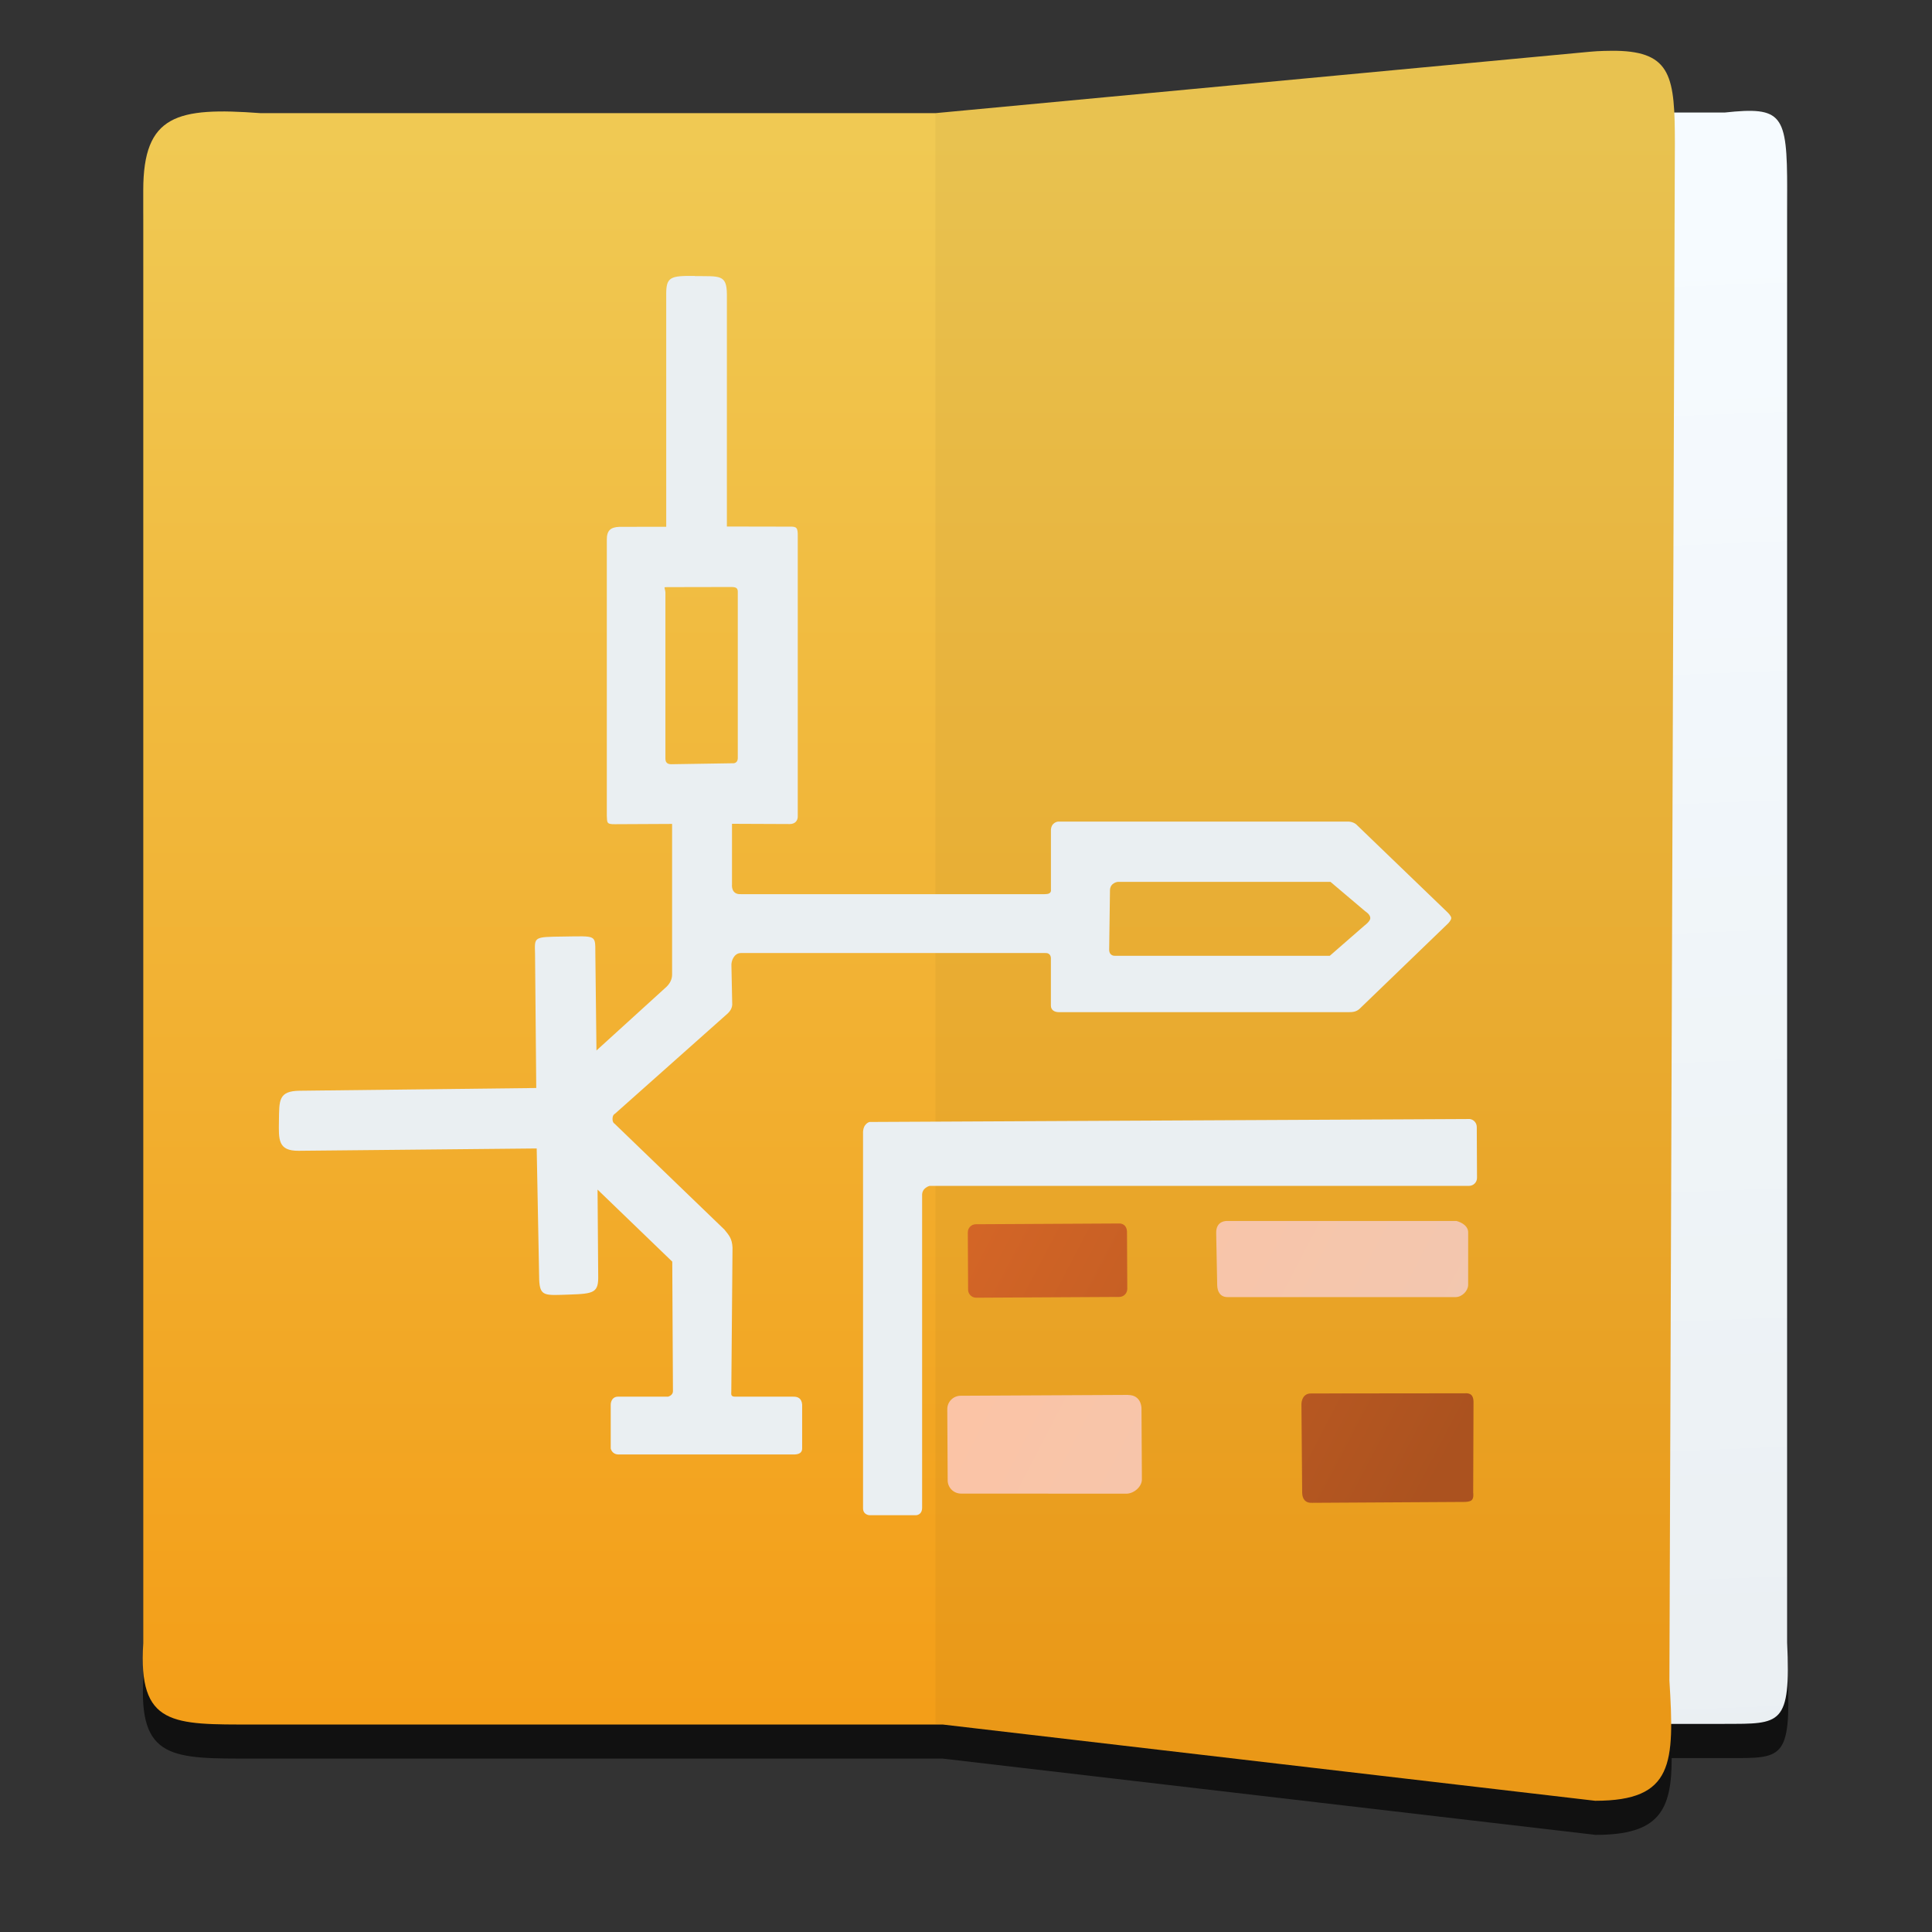 <svg height="48" width="48" xmlns="http://www.w3.org/2000/svg" xmlns:xlink="http://www.w3.org/1999/xlink">
  <rect width="100%" height="100%" fill="#333333" stroke="none"/>
  <linearGradient id="a" gradientUnits="userSpaceOnUse" x1="6.85" x2="36.892" xlink:href="#e" y1="6.734" y2="38.429" />
  <linearGradient id="b" gradientUnits="userSpaceOnUse" x1="23.29" x2="36.04" y1="29.167" y2="35.785">
    <stop offset="0" stop-color="#fec3a3" />
    <stop offset="1" stop-color="#f1c7b0" />
  </linearGradient>
  <linearGradient id="c" gradientTransform="matrix(1 -.005 .005 1 -.56 -1.142)" gradientUnits="userSpaceOnUse" x1="23.966" x2="36.602" y1="30.387" y2="37.073">
    <stop offset="0" stop-color="#d76727" />
    <stop offset="1" stop-color="#ab521f" />
  </linearGradient>
  <linearGradient id="d" gradientTransform="matrix(1.117 0 0 1.084 -2.487 -85.742)" gradientUnits="userSpaceOnUse" x1="17" x2="17" y1="1036.362" y2="1012.362">
    <stop offset="0" stop-color="#f39e18" />
    <stop offset="1" stop-color="#f0c953" />
  </linearGradient>
  <linearGradient id="e" gradientTransform="matrix(.775 0 0 1.084 8.843 -85.742)" gradientUnits="userSpaceOnUse" x1="33.462" x2="34.117" y1="1013.622" y2="1037.208">
    <stop offset="0" stop-color="#f6fbff" />
    <stop offset="1" stop-color="#eaeff2" />
  </linearGradient>
  <g fill-rule="evenodd" transform="matrix(1.525 0 0 1.525 -9.825 -1538.981)">
    <path d="m32.786 1010.546c-.128 0-.273 0-.438.015l-10.66 1v0h-10.998c-1.359-.101-1.911.024-1.911 1.256v23.678c-.085 1.351.478 1.323 1.8 1.323h11.219l10.64 1.243c1.031 0 1.24-.394 1.239-1.251h.935c.86 0 1.011.029.955-1.323v-23.678c0-1.232-.071-1.357-.955-1.256h-.885c-.036-.702-.201-.991-.94-1.007z" fill-opacity=".667" />
    <g transform="matrix(.989 0 0 .989 .095 10.875)">
      <path d="m27.759 1018.941c-.065 0-.138 0-.222.01l-5.389.506h-5.559c-.687-.051-.965.013-.965.635v11.968c-.043.683.242.669.91.669h5.675l5.373.628c.517 0 .622-.207.623-.633h.443c.463 0 .545.015.515-.669v-11.968c0-.623-.038-.686-.515-.635h-.418c-.019-.348-.102-.501-.472-.509z" fill-opacity=".667" />
      <path d="m34.828 1037.794h-8.976v-26.544h8.976c.953-.102 1.03.025 1.03 1.27v23.936c.06 1.366-.103 1.337-1.03 1.337z" fill="url(#e)" />
      <path d="m33.048 1010.233c-.13 0-.277 0-.443.016l-10.777 1.011h-11.119c-1.374-.102-1.931.026-1.931 1.27v23.936c-.086 1.366.483 1.338 1.819 1.338h11.351l10.747 1.256c1.296 0 1.307-.615 1.223-1.981l.09-25.32c0-1.089-.054-1.507-.961-1.526z" fill="url(#d)" />
      <path d="m32.695 1039.059-10.867-1.269v-26.531l10.777-1.01c1.333-.102 1.405.265 1.405 1.51l-.091 25.32c.084 1.366.073 1.98-1.223 1.98z" fill-opacity=".039" />
    </g>
  </g>
  <path d="m17.261 6.856c-.608-.008-.713.026-.709.464l-0 5.768-1.163.001c-.218.009-.315.089-.313.323l0 6.854c.011.165-.016.215.204.211l1.418-.007-0 3.743c.001.112-.051.233-.176.337l-1.703 1.549-.028-2.423c-.002-.454.028-.419-.779-.408-.761.01-.73.004-.719.423l.03 3.34-5.876.068c-.535.006-.509.243-.517.752-.007.466-.024.745.492.74l5.912-.058.062 3.26c.019.424.137.39.752.37.615-.02.725-.047.714-.48l-.016-2.128 1.856 1.79.017 3.217c.001.074-.059.119-.12.138l-1.255-0c-.107.002-.168.091-.171.197l-0 1.089s.024.146.193.15l4.366-0c.111-.002.199-.039.197-.15l0-1.089c-.012-.155-.105-.199-.218-.197l-1.447-0c-.122-.001-.093-.07-.095-.138l.03-3.563c-.011-.237-.094-.314-.2-.449l-2.731-2.633s-.052-.023-.05-.122c.002-.104.061-.125.061-.125l2.786-2.478c.073-.063.139-.157.126-.279l-.019-.922c-.009-.104.059-.312.235-.313h7.567c.148-.004.135.14.135.14l-0 1.167c.001.111.09.162.201.162h7.182c.11.001.203-.006.288-.085l2.2-2.122s.077-.08.076-.131c-.001-.056-.091-.141-.091-.141l-2.274-2.19c-.086-.067-.189-.066-.189-.066h-7.217s-.183.019-.175.234v1.443c.016.113-.07.125-.155.126l-7.546 0c-.252.015-.223-.238-.223-.238v-1.51l1.437.006c.121 0.0.204-.075.197-.205v-6.94c.003-.217-.023-.248-.197-.244l-1.564-.003 0-5.771c-.003-.5-.185-.443-.793-.451zm.92 7.728c.102.003.156.023.149.138l-0 4.088c.009.17-.124.153-.124.153l-1.535.024c-.1-.004-.14-.049-.139-.148l-0-4.122c-.013-.131-.063-.131.048-.13zm14.875 7.326.863.731s.128.076.126.172c-.002.079-.147.184-.147.184l-.859.749-5.339-0s-.139.013-.143-.148l.02-1.475c.001-.192.191-.213.191-.213zm3.473 5.894c-.013-.003-.027-.003-.041-.002l-14.884.073s-.173.038-.162.293l0 9.295c-.005.178.162.182.162.182h1.149s.155.005.157-.186l0-7.749c-.014-.201.187-.247.187-.247l13.4 0c.111-.001.2-.09.199-.201l-.006-1.262c-.001-.097-.068-.178-.16-.196z" fill="url(#a)" />
  <path d="m27.833 30.398c-.011-.002-.022-.001-.033-.001l-3.556.019c-.111.001-.199.09-.199.201.003.475.005.95.007 1.426.001.109.09.197.199.198l3.557-.019c.111-.001.199-.09.199-.201l-.007-1.424c-.007-.136-.088-.189-.167-.199zm8.623 4.218c-.016-.002-.034-.001-.053-0l-3.834.004c-.185.001-.243.164-.235.308l.018 2.154c.001.166.087.268.257.255l3.793-.022c.198-.008.212-.083.199-.242l.008-2.247c-.004-.124-.042-.198-.154-.209z" fill="url(#c)" />
  <path d="m36.187 30.335h-5.69s-.29-.025-.281.303l.025 1.292c.004.17.084.299.263.296l5.664 0c.155-.003.301-.15.308-.296l0-1.292c.017-.232-.29-.303-.29-.303zm-8.16 4.321-4.16.021c-.184.001-.333.15-.332.335l.01 1.766c.001.184.149.33.333.33l4.108.002c.184-.001.385-.171.384-.355l-.01-1.766s.004-.331-.333-.331z" fill="url(#b)" />
</svg>

